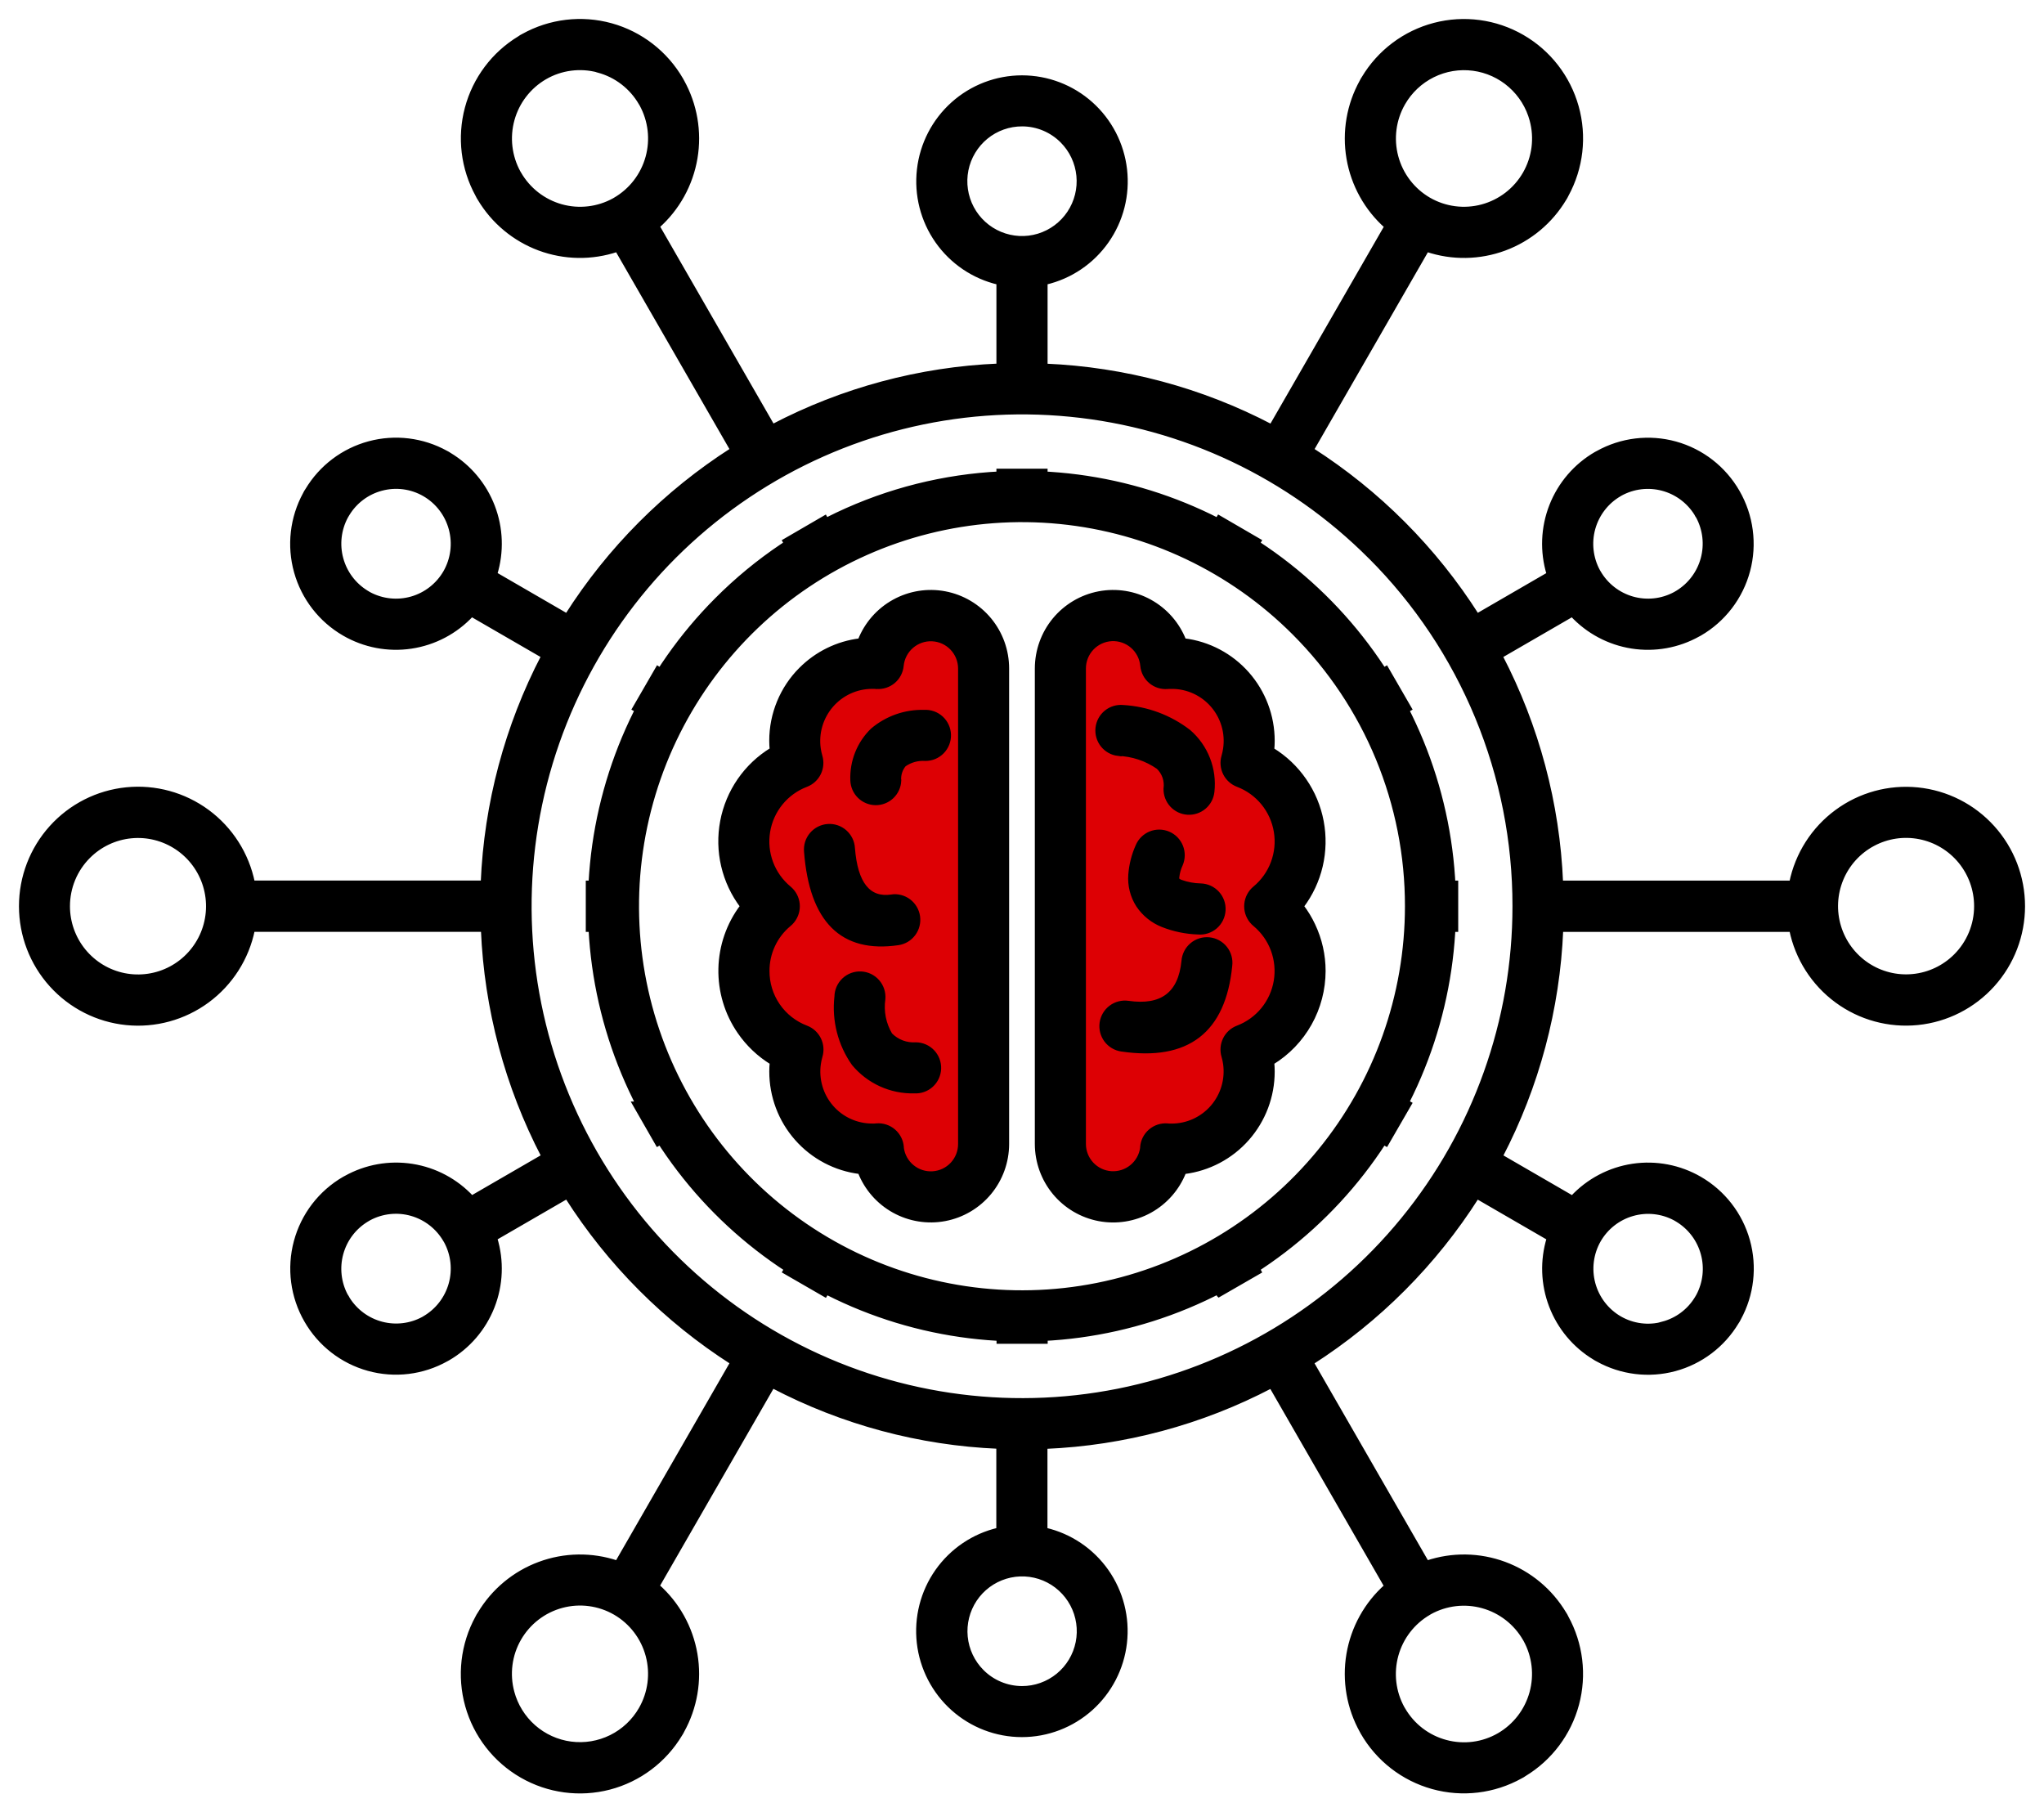 <svg width="97" height="86" viewBox="0 0 97 86" fill="none" xmlns="http://www.w3.org/2000/svg">
<path d="M41.5 55L44 57.5L46 56.5L47 54.5L46.5 31L44 29L41.5 31L38.5 33L37.5 36L35.5 39L36.5 43L35.5 47L37.5 49.5L38.5 53L41.5 55Z" fill="#DD0004"/>
<path d="M55 55L52.5 57.5L50.5 56.5L49.5 54.5L50 31L52.5 29L55 31L58 33L59 36L61 39L60 43L61 47L59 49.5L58 53L55 55Z" fill="#DD0004"/>
<path fill-rule="evenodd" clip-rule="evenodd" d="M48.5 22.444C53.242 22.444 57.838 24.093 61.504 27.11C65.169 30.128 67.678 34.326 68.603 38.99C69.528 43.655 68.812 48.496 66.576 52.69C64.341 56.885 60.724 60.171 56.343 61.991C51.961 63.811 47.086 64.051 42.548 62.67C38.01 61.29 34.089 58.374 31.455 54.42C28.82 50.465 27.634 45.717 28.099 40.984C28.564 36.252 30.651 31.827 34.004 28.464C35.906 26.553 38.165 25.037 40.653 24.003C43.141 22.97 45.807 22.44 48.5 22.444ZM53.051 35.767C53.736 35.79 54.4 36.011 54.964 36.402C55.1 36.532 55.203 36.693 55.264 36.87C55.325 37.048 55.343 37.239 55.316 37.425C55.31 37.712 55.415 37.991 55.609 38.203C55.803 38.414 56.071 38.542 56.357 38.56C56.643 38.578 56.925 38.485 57.145 38.299C57.364 38.114 57.503 37.85 57.532 37.565C57.591 37.035 57.52 36.499 57.326 36.003C57.132 35.507 56.82 35.066 56.418 34.718C55.518 34.023 54.43 33.617 53.296 33.553C53.006 33.526 52.716 33.614 52.49 33.799C52.264 33.984 52.12 34.25 52.088 34.541C52.056 34.831 52.139 35.123 52.319 35.353C52.5 35.583 52.763 35.732 53.052 35.769L53.051 35.767ZM53.228 49.796C56.353 50.253 58.069 48.929 58.377 45.825C58.396 45.677 58.385 45.527 58.345 45.384C58.305 45.24 58.237 45.106 58.144 44.99C58.051 44.873 57.937 44.777 57.806 44.706C57.675 44.634 57.532 44.59 57.384 44.576C57.236 44.561 57.087 44.576 56.945 44.621C56.803 44.665 56.672 44.737 56.559 44.834C56.445 44.93 56.352 45.048 56.285 45.181C56.218 45.313 56.178 45.459 56.167 45.607C56.013 47.16 55.138 47.82 53.542 47.589C53.25 47.547 52.953 47.623 52.717 47.8C52.481 47.977 52.325 48.241 52.283 48.534C52.241 48.827 52.317 49.124 52.493 49.361C52.67 49.597 52.933 49.754 53.225 49.796H53.228ZM53.99 40.142C53.797 40.572 53.68 41.032 53.644 41.502C53.605 42.014 53.733 42.524 54.01 42.956C54.293 43.379 54.698 43.706 55.171 43.893C55.71 44.106 56.281 44.224 56.86 44.242C57.008 44.255 57.157 44.237 57.298 44.191C57.439 44.145 57.57 44.07 57.682 43.973C57.794 43.875 57.885 43.755 57.95 43.622C58.015 43.488 58.053 43.342 58.061 43.194C58.069 43.045 58.048 42.896 57.998 42.756C57.947 42.616 57.87 42.487 57.769 42.378C57.668 42.268 57.547 42.18 57.411 42.118C57.276 42.057 57.13 42.023 56.981 42.019C56.66 42.013 56.341 41.954 56.039 41.845C55.977 41.825 55.92 41.791 55.873 41.745C55.861 41.706 55.858 41.665 55.864 41.624C55.887 41.414 55.945 41.208 56.035 41.016C56.15 40.744 56.153 40.437 56.043 40.163C55.933 39.889 55.719 39.669 55.448 39.554C55.176 39.438 54.87 39.435 54.597 39.545C54.324 39.656 54.105 39.87 53.99 40.142ZM42.307 42.545C41.216 42.704 40.604 41.936 40.472 40.244C40.464 40.096 40.426 39.952 40.361 39.82C40.296 39.687 40.205 39.569 40.094 39.471C39.984 39.374 39.855 39.3 39.715 39.253C39.575 39.206 39.427 39.188 39.281 39.199C39.134 39.21 38.99 39.25 38.859 39.317C38.728 39.384 38.611 39.476 38.516 39.589C38.42 39.702 38.348 39.832 38.303 39.973C38.259 40.114 38.243 40.262 38.256 40.409C38.51 43.689 39.965 45.136 42.621 44.75C42.913 44.708 43.176 44.551 43.353 44.314C43.529 44.077 43.605 43.78 43.563 43.487C43.521 43.194 43.365 42.931 43.129 42.753C42.893 42.576 42.596 42.5 42.304 42.542L42.307 42.545ZM39.698 47.295C39.571 48.419 39.861 49.551 40.513 50.476C40.863 50.896 41.303 51.232 41.8 51.458C42.298 51.684 42.84 51.795 43.386 51.781C43.534 51.79 43.682 51.77 43.822 51.72C43.962 51.671 44.09 51.594 44.2 51.494C44.309 51.395 44.398 51.274 44.46 51.139C44.523 51.004 44.557 50.858 44.563 50.71C44.568 50.561 44.543 50.413 44.491 50.275C44.438 50.136 44.358 50.009 44.256 49.902C44.153 49.794 44.031 49.709 43.895 49.65C43.759 49.591 43.612 49.559 43.464 49.558C43.241 49.574 43.017 49.541 42.808 49.462C42.599 49.383 42.409 49.259 42.252 49.099C41.949 48.59 41.83 47.991 41.916 47.405C41.929 47.255 41.911 47.105 41.865 46.962C41.819 46.82 41.744 46.688 41.645 46.575C41.547 46.462 41.427 46.371 41.292 46.305C41.158 46.24 41.011 46.203 40.862 46.196C40.713 46.189 40.563 46.212 40.423 46.264C40.283 46.316 40.155 46.396 40.046 46.499C39.938 46.602 39.851 46.726 39.791 46.863C39.731 47.001 39.7 47.149 39.699 47.299L39.698 47.295ZM42.668 37.052C42.656 36.915 42.67 36.776 42.711 36.644C42.752 36.512 42.819 36.39 42.908 36.285C43.202 36.08 43.556 35.982 43.913 36.007C44.062 36.008 44.209 35.979 44.347 35.922C44.484 35.864 44.609 35.78 44.713 35.673C44.818 35.567 44.899 35.44 44.954 35.301C45.008 35.162 45.034 35.014 45.03 34.864C45.026 34.715 44.992 34.568 44.93 34.432C44.868 34.297 44.78 34.175 44.67 34.074C44.56 33.973 44.431 33.895 44.291 33.846C44.15 33.796 44.002 33.775 43.853 33.784C42.959 33.76 42.087 34.067 41.404 34.646C41.087 34.953 40.839 35.324 40.675 35.734C40.511 36.145 40.436 36.585 40.453 37.027C40.462 37.314 40.581 37.586 40.785 37.787C40.989 37.988 41.263 38.102 41.549 38.106C41.836 38.109 42.112 38.002 42.321 37.806C42.53 37.609 42.655 37.34 42.67 37.053L42.668 37.052ZM41.595 32.595L41.489 32.587C41.463 32.587 41.481 32.587 41.384 32.587C41.017 32.588 40.654 32.668 40.321 32.821C39.987 32.975 39.691 33.198 39.451 33.476C39.211 33.755 39.033 34.081 38.929 34.434C38.825 34.787 38.798 35.158 38.85 35.522C38.867 35.644 38.894 35.765 38.928 35.883C39.008 36.153 38.984 36.442 38.86 36.694C38.736 36.946 38.522 37.142 38.26 37.242C37.791 37.42 37.376 37.718 37.058 38.108C36.74 38.497 36.53 38.963 36.448 39.46C36.366 39.956 36.416 40.465 36.592 40.937C36.768 41.408 37.065 41.824 37.452 42.144C37.679 42.332 37.823 42.602 37.852 42.896C37.88 43.189 37.791 43.482 37.604 43.71C37.556 43.77 37.501 43.824 37.441 43.872C37.119 44.141 36.86 44.478 36.683 44.859C36.506 45.24 36.415 45.656 36.417 46.076C36.415 46.658 36.59 47.228 36.919 47.707C37.249 48.187 37.717 48.554 38.26 48.76C38.524 48.859 38.74 49.056 38.865 49.31C38.99 49.564 39.013 49.856 38.931 50.127C38.898 50.242 38.873 50.359 38.856 50.477C38.803 50.842 38.829 51.213 38.932 51.567C39.035 51.921 39.212 52.248 39.453 52.526C39.693 52.805 39.991 53.029 40.325 53.181C40.659 53.334 41.023 53.413 41.39 53.413C41.483 53.413 41.465 53.413 41.495 53.413L41.601 53.404C41.895 53.382 42.186 53.478 42.409 53.671C42.633 53.864 42.771 54.138 42.793 54.433V54.472C42.84 54.824 43.019 55.144 43.293 55.367C43.567 55.591 43.916 55.703 44.269 55.678C44.621 55.654 44.952 55.497 45.193 55.238C45.434 54.979 45.568 54.637 45.567 54.283V31.716C45.565 31.359 45.426 31.016 45.179 30.758C44.932 30.5 44.596 30.347 44.239 30.33C43.883 30.312 43.534 30.433 43.264 30.666C42.993 30.899 42.822 31.227 42.786 31.583C42.76 31.874 42.621 32.143 42.399 32.332C42.177 32.52 41.889 32.614 41.599 32.592L41.595 32.595ZM38.005 31.76C37.561 32.204 37.209 32.733 36.969 33.314C36.729 33.895 36.605 34.518 36.605 35.148C36.605 35.288 36.612 35.43 36.626 35.571C36.018 35.941 35.495 36.436 35.09 37.022C34.686 37.608 34.408 38.272 34.276 38.973C34.144 39.673 34.159 40.394 34.322 41.087C34.485 41.781 34.791 42.433 35.221 43.001C34.575 43.854 34.215 44.891 34.192 45.962C34.169 47.034 34.484 48.085 35.093 48.966C35.497 49.553 36.02 50.049 36.627 50.422C36.613 50.566 36.607 50.708 36.607 50.845C36.606 52.017 37.033 53.149 37.807 54.026C38.581 54.904 39.648 55.467 40.808 55.609C41.117 56.395 41.689 57.047 42.426 57.455C43.163 57.862 44.019 57.999 44.846 57.842C45.673 57.685 46.419 57.243 46.957 56.594C47.494 55.944 47.788 55.127 47.789 54.283V31.716C47.788 30.872 47.494 30.055 46.957 29.405C46.419 28.756 45.673 28.314 44.846 28.157C44.019 28 43.163 28.137 42.426 28.545C41.689 28.952 41.117 29.605 40.808 30.39C39.748 30.519 38.761 31.002 38.006 31.76H38.005ZM55.506 32.587L55.4 32.595C55.11 32.617 54.822 32.524 54.6 32.335C54.378 32.146 54.239 31.877 54.213 31.586C54.179 31.229 54.009 30.898 53.739 30.663C53.468 30.428 53.117 30.306 52.76 30.323C52.402 30.341 52.065 30.495 51.818 30.755C51.571 31.015 51.433 31.36 51.433 31.72V54.285C51.434 54.638 51.569 54.977 51.81 55.235C52.051 55.493 52.38 55.649 52.731 55.673C53.083 55.697 53.43 55.587 53.704 55.364C53.977 55.142 54.157 54.824 54.206 54.474V54.435C54.228 54.14 54.366 53.866 54.59 53.673C54.813 53.48 55.104 53.384 55.398 53.406L55.504 53.415C55.53 53.415 55.512 53.415 55.609 53.415C55.976 53.413 56.338 53.334 56.672 53.18C57.005 53.026 57.302 52.803 57.542 52.525C57.782 52.247 57.96 51.92 58.063 51.567C58.167 51.214 58.194 50.843 58.143 50.479C58.126 50.361 58.101 50.243 58.068 50.129C57.985 49.858 58.009 49.565 58.133 49.311C58.258 49.056 58.475 48.859 58.74 48.76C59.207 48.582 59.62 48.284 59.937 47.897C60.254 47.509 60.464 47.045 60.547 46.551C60.629 46.057 60.582 45.55 60.409 45.08C60.236 44.61 59.943 44.193 59.559 43.872C59.499 43.824 59.444 43.77 59.396 43.71C59.209 43.482 59.12 43.189 59.149 42.896C59.178 42.602 59.321 42.332 59.548 42.144C59.935 41.824 60.231 41.408 60.407 40.937C60.583 40.465 60.633 39.956 60.551 39.46C60.469 38.964 60.259 38.497 59.941 38.108C59.623 37.719 59.209 37.42 58.74 37.242C58.478 37.143 58.262 36.948 58.137 36.697C58.012 36.445 57.986 36.155 58.066 35.886C58.1 35.767 58.126 35.647 58.144 35.525C58.197 35.16 58.171 34.788 58.068 34.434C57.965 34.081 57.788 33.754 57.547 33.475C57.307 33.196 57.009 32.973 56.675 32.82C56.341 32.667 55.977 32.588 55.61 32.589C55.517 32.589 55.534 32.589 55.505 32.589L55.506 32.587ZM56.191 30.39C55.882 29.605 55.31 28.952 54.573 28.545C53.836 28.137 52.98 28 52.153 28.157C51.326 28.314 50.58 28.756 50.042 29.405C49.505 30.055 49.211 30.872 49.209 31.716V54.285C49.211 55.129 49.505 55.946 50.042 56.596C50.58 57.246 51.326 57.687 52.153 57.844C52.98 58.001 53.836 57.864 54.573 57.457C55.31 57.049 55.882 56.397 56.191 55.611C57.35 55.469 58.418 54.906 59.192 54.028C59.966 53.15 60.393 52.019 60.392 50.847C60.392 50.707 60.386 50.565 60.372 50.424C61.115 49.968 61.729 49.329 62.155 48.568C62.582 47.806 62.806 46.948 62.808 46.075C62.808 45.324 62.642 44.582 62.321 43.904C62.172 43.585 61.989 43.283 61.776 43.003C62.205 42.435 62.511 41.783 62.673 41.09C62.835 40.396 62.85 39.676 62.718 38.977C62.586 38.277 62.309 37.612 61.904 37.027C61.501 36.441 60.979 35.946 60.372 35.575C60.386 35.431 60.392 35.289 60.392 35.152C60.393 33.98 59.966 32.849 59.192 31.971C58.418 31.094 57.35 30.53 56.191 30.388V30.39ZM49.614 17.351V13.411C50.79 13.137 51.824 12.439 52.52 11.449C53.216 10.459 53.524 9.248 53.386 8.045C53.249 6.842 52.675 5.732 51.774 4.926C50.873 4.12 49.707 3.675 48.5 3.675C47.293 3.675 46.127 4.12 45.226 4.926C44.325 5.732 43.751 6.842 43.614 8.045C43.476 9.248 43.784 10.459 44.48 11.449C45.176 12.439 46.21 13.137 47.386 13.411V17.351C43.646 17.508 39.986 18.49 36.668 20.227L31.207 10.741C32.156 9.899 32.789 8.755 33 7.502C33.212 6.248 32.988 4.96 32.368 3.851C32.356 3.829 32.345 3.806 32.331 3.783C31.602 2.518 30.407 1.59 29.003 1.201C27.599 0.812 26.098 0.992 24.825 1.702C24.763 1.732 24.704 1.767 24.65 1.808C23.423 2.551 22.531 3.74 22.16 5.128C21.789 6.516 21.968 7.994 22.66 9.252C22.688 9.314 22.721 9.373 22.759 9.43C23.408 10.519 24.41 11.354 25.597 11.794C26.784 12.234 28.086 12.254 29.286 11.851L34.75 21.34C31.592 23.359 28.913 26.046 26.901 29.212L23.499 27.241C23.82 26.19 23.781 25.06 23.387 24.033C22.994 23.006 22.27 22.141 21.33 21.575C21.28 21.54 21.227 21.51 21.172 21.483C20.058 20.865 18.748 20.705 17.518 21.036C16.288 21.367 15.234 22.164 14.579 23.259C14.538 23.316 14.502 23.377 14.473 23.441C13.857 24.57 13.706 25.897 14.053 27.136C14.4 28.375 15.217 29.429 16.329 30.072C17.291 30.63 18.414 30.845 19.514 30.68C20.613 30.516 21.625 29.983 22.383 29.167L25.782 31.134C24.049 34.462 23.07 38.132 22.913 41.883H11.995C11.719 40.531 10.953 39.33 9.844 38.512C8.735 37.695 7.363 37.319 5.994 37.458C4.625 37.597 3.356 38.241 2.434 39.265C1.511 40.289 1 41.62 1 43C1 44.38 1.511 45.711 2.434 46.734C3.356 47.758 4.625 48.402 5.994 48.541C7.363 48.68 8.735 48.304 9.844 47.487C10.953 46.669 11.719 45.468 11.995 44.117H22.922C23.078 47.866 24.057 51.535 25.789 54.862L22.39 56.83C21.64 56.025 20.644 55.495 19.559 55.325C18.474 55.154 17.364 55.353 16.405 55.889C16.381 55.901 16.356 55.913 16.333 55.927C15.774 56.25 15.284 56.681 14.89 57.194C14.497 57.708 14.209 58.294 14.042 58.919C13.875 59.544 13.832 60.196 13.916 60.838C14.001 61.48 14.21 62.099 14.533 62.659C15.177 63.782 16.236 64.606 17.48 64.951C18.726 65.297 20.056 65.137 21.184 64.505C21.208 64.494 21.232 64.481 21.255 64.467C22.218 63.91 22.964 63.042 23.371 62.006C23.779 60.969 23.824 59.824 23.499 58.758L26.902 56.788C28.915 59.953 31.593 62.639 34.75 64.657L29.286 74.15C28.086 73.747 26.784 73.767 25.597 74.208C24.41 74.648 23.409 75.482 22.759 76.572C22.719 76.629 22.684 76.689 22.654 76.752C21.953 78.031 21.782 79.534 22.175 80.938C22.569 82.343 23.497 83.536 24.759 84.262C26.02 84.988 27.516 85.188 28.924 84.82C30.331 84.451 31.538 83.543 32.286 82.292C32.319 82.243 32.349 82.191 32.374 82.137C32.991 81.028 33.211 79.741 32.998 78.489C32.784 77.237 32.15 76.097 31.201 75.256L36.663 65.769C39.981 67.507 43.641 68.489 47.381 68.646V72.59C46.205 72.864 45.171 73.563 44.475 74.552C43.779 75.542 43.471 76.754 43.608 77.957C43.746 79.159 44.32 80.269 45.221 81.075C46.122 81.881 47.287 82.327 48.495 82.327C49.702 82.327 50.867 81.881 51.769 81.075C52.67 80.269 53.244 79.159 53.381 77.957C53.519 76.754 53.21 75.542 52.515 74.552C51.819 73.563 50.785 72.864 49.608 72.59V68.651C53.348 68.494 57.007 67.513 60.325 65.776L65.786 75.262C64.838 76.104 64.207 77.246 63.995 78.498C63.784 79.749 64.006 81.036 64.625 82.144C64.636 82.168 64.648 82.19 64.662 82.213C65.39 83.479 66.586 84.407 67.991 84.796C69.396 85.186 70.897 85.005 72.171 84.294C72.233 84.264 72.292 84.228 72.347 84.188C73.573 83.445 74.465 82.255 74.836 80.868C75.207 79.48 75.028 78.002 74.336 76.744C74.308 76.682 74.275 76.623 74.237 76.567C73.587 75.479 72.586 74.646 71.4 74.207C70.213 73.767 68.913 73.747 67.714 74.15L62.25 64.66C65.407 62.641 68.085 59.955 70.097 56.79L73.499 58.76C73.178 59.812 73.217 60.941 73.611 61.968C74.004 62.995 74.728 63.861 75.668 64.427C75.718 64.461 75.771 64.492 75.826 64.518C76.94 65.136 78.25 65.296 79.48 64.965C80.71 64.634 81.764 63.837 82.419 62.743C82.46 62.685 82.496 62.624 82.525 62.56C83.141 61.431 83.292 60.105 82.945 58.865C82.598 57.625 81.781 56.571 80.669 55.928C79.707 55.37 78.584 55.156 77.484 55.32C76.385 55.485 75.373 56.018 74.615 56.833L71.216 54.865C72.949 51.538 73.928 47.868 74.085 44.118H85.011C85.287 45.469 86.053 46.669 87.162 47.486C88.27 48.303 89.641 48.678 91.009 48.539C92.377 48.4 93.645 47.756 94.567 46.733C95.49 45.71 96 44.38 96 43.001C96 41.622 95.49 40.291 94.567 39.268C93.645 38.245 92.377 37.602 91.009 37.463C89.641 37.324 88.27 37.699 87.162 38.516C86.053 39.333 85.287 40.533 85.011 41.884H74.078C73.922 38.133 72.942 34.463 71.21 31.135L74.608 29.168C75.358 29.974 76.355 30.504 77.44 30.675C78.525 30.846 79.636 30.648 80.595 30.111C80.62 30.1 80.644 30.086 80.667 30.073C81.226 29.75 81.715 29.318 82.108 28.805C82.501 28.291 82.788 27.705 82.955 27.08C83.122 26.454 83.164 25.802 83.079 25.161C82.995 24.519 82.785 23.901 82.462 23.34C81.818 22.217 80.759 21.393 79.514 21.048C78.269 20.703 76.939 20.863 75.811 21.495C75.787 21.507 75.763 21.518 75.74 21.532C74.777 22.089 74.031 22.957 73.623 23.995C73.216 25.032 73.171 26.177 73.496 27.244L70.1 29.212C68.087 26.046 65.408 23.36 62.252 21.34L67.714 11.852C68.914 12.255 70.216 12.234 71.403 11.794C72.59 11.353 73.591 10.519 74.241 9.43C74.279 9.372 74.313 9.312 74.341 9.25C75.041 7.971 75.213 6.468 74.819 5.063C74.426 3.659 73.498 2.465 72.236 1.74C70.974 1.014 69.479 0.814 68.071 1.182C66.664 1.55 65.456 2.458 64.709 3.71C64.675 3.759 64.646 3.81 64.621 3.864C64.004 4.973 63.785 6.26 63.998 7.512C64.211 8.764 64.845 9.905 65.793 10.745L60.331 20.231C57.013 18.494 53.354 17.512 49.614 17.355V17.351ZM65.027 26.425C61.202 22.591 56.171 20.206 50.789 19.676C45.407 19.145 40.009 20.502 35.513 23.516C31.017 26.529 27.702 31.013 26.133 36.202C24.564 41.392 24.838 46.966 26.909 51.976C28.979 56.986 32.717 61.121 37.486 63.676C42.256 66.232 47.761 67.05 53.065 65.992C58.368 64.933 63.142 62.063 66.572 57.871C70.002 53.679 71.877 48.423 71.876 43.001C71.88 39.922 71.277 36.872 70.102 34.028C68.927 31.183 67.203 28.599 65.029 26.425H65.027ZM28.386 3.347C28.809 3.46 29.206 3.655 29.553 3.923C29.9 4.19 30.191 4.523 30.41 4.904L30.44 4.952C30.862 5.72 30.967 6.623 30.733 7.467C30.499 8.311 29.945 9.03 29.188 9.469L29.139 9.498C28.374 9.92 27.474 10.024 26.634 9.789C25.793 9.553 25.078 8.997 24.641 8.239L24.611 8.19C24.189 7.423 24.084 6.521 24.317 5.677C24.55 4.833 25.104 4.115 25.859 3.675C26.237 3.455 26.655 3.313 27.089 3.256C27.523 3.199 27.964 3.228 28.386 3.342V3.347ZM39.154 24.552L37.232 25.669L37.245 25.693L39.168 24.577L39.154 24.552ZM4.196 40.64C4.74 40.094 5.457 39.754 6.223 39.679C6.99 39.603 7.758 39.797 8.399 40.226C9.039 40.655 9.511 41.293 9.734 42.032C9.958 42.771 9.919 43.565 9.624 44.279C9.329 44.992 8.797 45.581 8.118 45.945C7.439 46.309 6.655 46.425 5.899 46.275C5.144 46.124 4.464 45.715 3.976 45.118C3.487 44.521 3.22 43.773 3.22 43.001C3.22 42.562 3.306 42.128 3.473 41.723C3.64 41.318 3.886 40.95 4.196 40.64ZM27.899 41.884H27.924V44.118H27.899V41.884ZM24.31 80.297C24.195 79.873 24.165 79.43 24.221 78.994C24.277 78.558 24.419 78.137 24.638 77.757C25.08 76.989 25.808 76.429 26.661 76.199C27.515 75.969 28.424 76.089 29.19 76.531C29.954 76.974 30.512 77.704 30.74 78.559C30.969 79.415 30.85 80.326 30.41 81.093C30.081 81.666 29.59 82.129 28.999 82.421C28.407 82.714 27.743 82.824 27.089 82.738C26.436 82.652 25.822 82.373 25.327 81.937C24.832 81.5 24.477 80.927 24.307 80.288L24.31 80.297ZM37.237 60.34L39.159 61.449L39.173 61.425L37.251 60.317L37.237 60.34ZM68.612 82.659C68.189 82.546 67.792 82.35 67.445 82.083C67.098 81.816 66.807 81.482 66.588 81.102L66.558 81.053C66.135 80.286 66.03 79.383 66.264 78.539C66.498 77.694 67.053 76.976 67.81 76.537L67.858 76.507C68.623 76.085 69.523 75.98 70.364 76.215C71.205 76.449 71.921 77.005 72.359 77.763L72.388 77.811C72.81 78.579 72.915 79.48 72.682 80.324C72.449 81.168 71.895 81.887 71.14 82.327C70.762 82.546 70.344 82.689 69.91 82.746C69.476 82.803 69.034 82.773 68.612 82.659ZM57.844 61.449L59.766 60.342L59.753 60.317L57.827 61.421L57.841 61.446L57.844 61.449ZM92.808 45.357C92.263 45.903 91.546 46.243 90.78 46.318C90.014 46.394 89.245 46.201 88.605 45.772C87.964 45.342 87.492 44.704 87.269 43.965C87.046 43.226 87.085 42.432 87.379 41.719C87.674 41.005 88.206 40.416 88.885 40.053C89.565 39.688 90.349 39.572 91.104 39.723C91.859 39.873 92.539 40.282 93.028 40.879C93.516 41.476 93.783 42.224 93.783 42.996C93.784 43.435 93.698 43.869 93.53 44.275C93.363 44.68 93.117 45.048 92.808 45.357ZM69.101 44.118H69.078V41.884H69.101V44.118ZM72.69 5.704C72.805 6.128 72.834 6.57 72.778 7.005C72.721 7.44 72.579 7.86 72.361 8.24C71.919 9.007 71.191 9.567 70.338 9.797C69.484 10.027 68.575 9.908 67.809 9.466C67.045 9.022 66.487 8.292 66.259 7.437C66.03 6.582 66.149 5.67 66.589 4.903C66.918 4.33 67.409 3.868 68 3.575C68.591 3.282 69.256 3.172 69.91 3.258C70.563 3.344 71.177 3.623 71.672 4.06C72.167 4.496 72.522 5.07 72.692 5.708L72.69 5.704ZM59.763 25.665L57.842 24.548L57.827 24.573L59.749 25.689L59.763 25.665ZM18.096 23.19C18.438 23.097 18.795 23.073 19.146 23.119C19.497 23.165 19.835 23.28 20.142 23.458C20.761 23.817 21.212 24.408 21.397 25.1C21.583 25.793 21.488 26.53 21.132 27.153C20.781 27.761 20.208 28.209 19.535 28.402C18.861 28.595 18.138 28.518 17.52 28.188C17.478 28.16 17.435 28.134 17.391 28.111C16.803 27.75 16.374 27.178 16.193 26.511C16.011 25.844 16.091 25.133 16.415 24.523C16.444 24.481 16.469 24.438 16.492 24.393C16.852 23.799 17.427 23.369 18.096 23.19ZM31.214 31.706L30.099 33.634L30.124 33.648L31.236 31.72L31.214 31.706ZM16.413 61.477C16.09 60.868 16.011 60.157 16.192 59.49C16.373 58.824 16.8 58.252 17.388 57.891C17.433 57.868 17.477 57.842 17.52 57.813C18.138 57.483 18.86 57.406 19.534 57.599C20.208 57.793 20.78 58.241 21.131 58.849L21.16 58.895C21.498 59.517 21.581 60.246 21.391 60.927C21.2 61.609 20.752 62.189 20.141 62.544L20.095 62.572C19.489 62.903 18.781 62.989 18.114 62.814C17.447 62.639 16.871 62.216 16.505 61.63C16.48 61.577 16.45 61.526 16.416 61.477H16.413ZM30.104 52.368L31.209 54.295L31.232 54.282L30.131 52.354L30.107 52.368H30.104ZM46.6 79.313C46.159 78.871 45.885 78.289 45.824 77.666C45.763 77.044 45.92 76.42 46.266 75.9C46.613 75.381 47.129 74.998 47.726 74.817C48.323 74.636 48.964 74.668 49.539 74.908C50.115 75.148 50.59 75.581 50.883 76.133C51.176 76.684 51.27 77.321 51.147 77.934C51.024 78.547 50.694 79.099 50.211 79.494C49.728 79.89 49.123 80.106 48.5 80.105C48.147 80.104 47.797 80.034 47.471 79.898C47.145 79.763 46.849 79.564 46.6 79.313ZM47.392 63.663V63.638H49.619V63.663H47.392ZM78.91 62.816C78.569 62.909 78.212 62.933 77.861 62.887C77.51 62.841 77.171 62.726 76.864 62.548C76.246 62.188 75.795 61.598 75.609 60.905C75.424 60.213 75.519 59.475 75.874 58.853C76.225 58.245 76.798 57.797 77.472 57.604C78.146 57.41 78.868 57.487 79.487 57.818C79.528 57.846 79.571 57.872 79.615 57.894C80.204 58.255 80.632 58.827 80.813 59.494C80.995 60.161 80.915 60.873 80.591 61.483C80.563 61.525 80.537 61.568 80.514 61.613C80.152 62.206 79.575 62.635 78.904 62.811L78.91 62.816ZM65.787 54.295L66.901 52.368L66.876 52.354L65.764 54.282L65.787 54.295ZM80.587 24.524C80.91 25.134 80.989 25.845 80.808 26.511C80.627 27.177 80.2 27.75 79.612 28.111C79.567 28.133 79.523 28.159 79.48 28.188C78.862 28.518 78.14 28.595 77.466 28.402C76.793 28.209 76.22 27.762 75.869 27.154L75.84 27.106C75.502 26.485 75.419 25.756 75.609 25.074C75.8 24.392 76.248 23.812 76.859 23.458L76.907 23.429C77.512 23.098 78.221 23.012 78.888 23.187C79.555 23.362 80.13 23.785 80.496 24.372C80.521 24.425 80.551 24.476 80.585 24.524H80.587ZM66.901 33.634L65.787 31.706L65.764 31.72L66.876 33.648L66.901 33.634ZM50.406 6.689C50.846 7.131 51.12 7.713 51.181 8.335C51.242 8.957 51.086 9.581 50.739 10.101C50.392 10.621 49.876 11.004 49.28 11.185C48.683 11.366 48.042 11.333 47.466 11.093C46.89 10.853 46.415 10.421 46.122 9.869C45.829 9.317 45.736 8.68 45.858 8.067C45.981 7.454 46.312 6.903 46.794 6.507C47.277 6.111 47.882 5.896 48.505 5.897C48.858 5.897 49.208 5.967 49.534 6.103C49.86 6.239 50.156 6.438 50.406 6.689ZM49.614 22.339V22.363H47.386V22.339H49.614ZM61.422 30.044C58.432 27.046 54.499 25.18 50.291 24.764C46.084 24.348 41.863 25.408 38.347 27.763C34.832 30.118 32.239 33.623 31.012 37.68C29.785 41.737 29.998 46.096 31.616 50.013C33.233 53.93 36.156 57.163 39.884 59.162C43.613 61.161 47.917 61.801 52.064 60.974C56.21 60.147 59.943 57.904 62.625 54.626C65.307 51.349 66.773 47.24 66.773 43.001C66.776 40.594 66.305 38.21 65.387 35.987C64.468 33.763 63.121 31.744 61.422 30.044Z" fill="black" stroke="black" stroke-width="0.2"/>
</svg>
